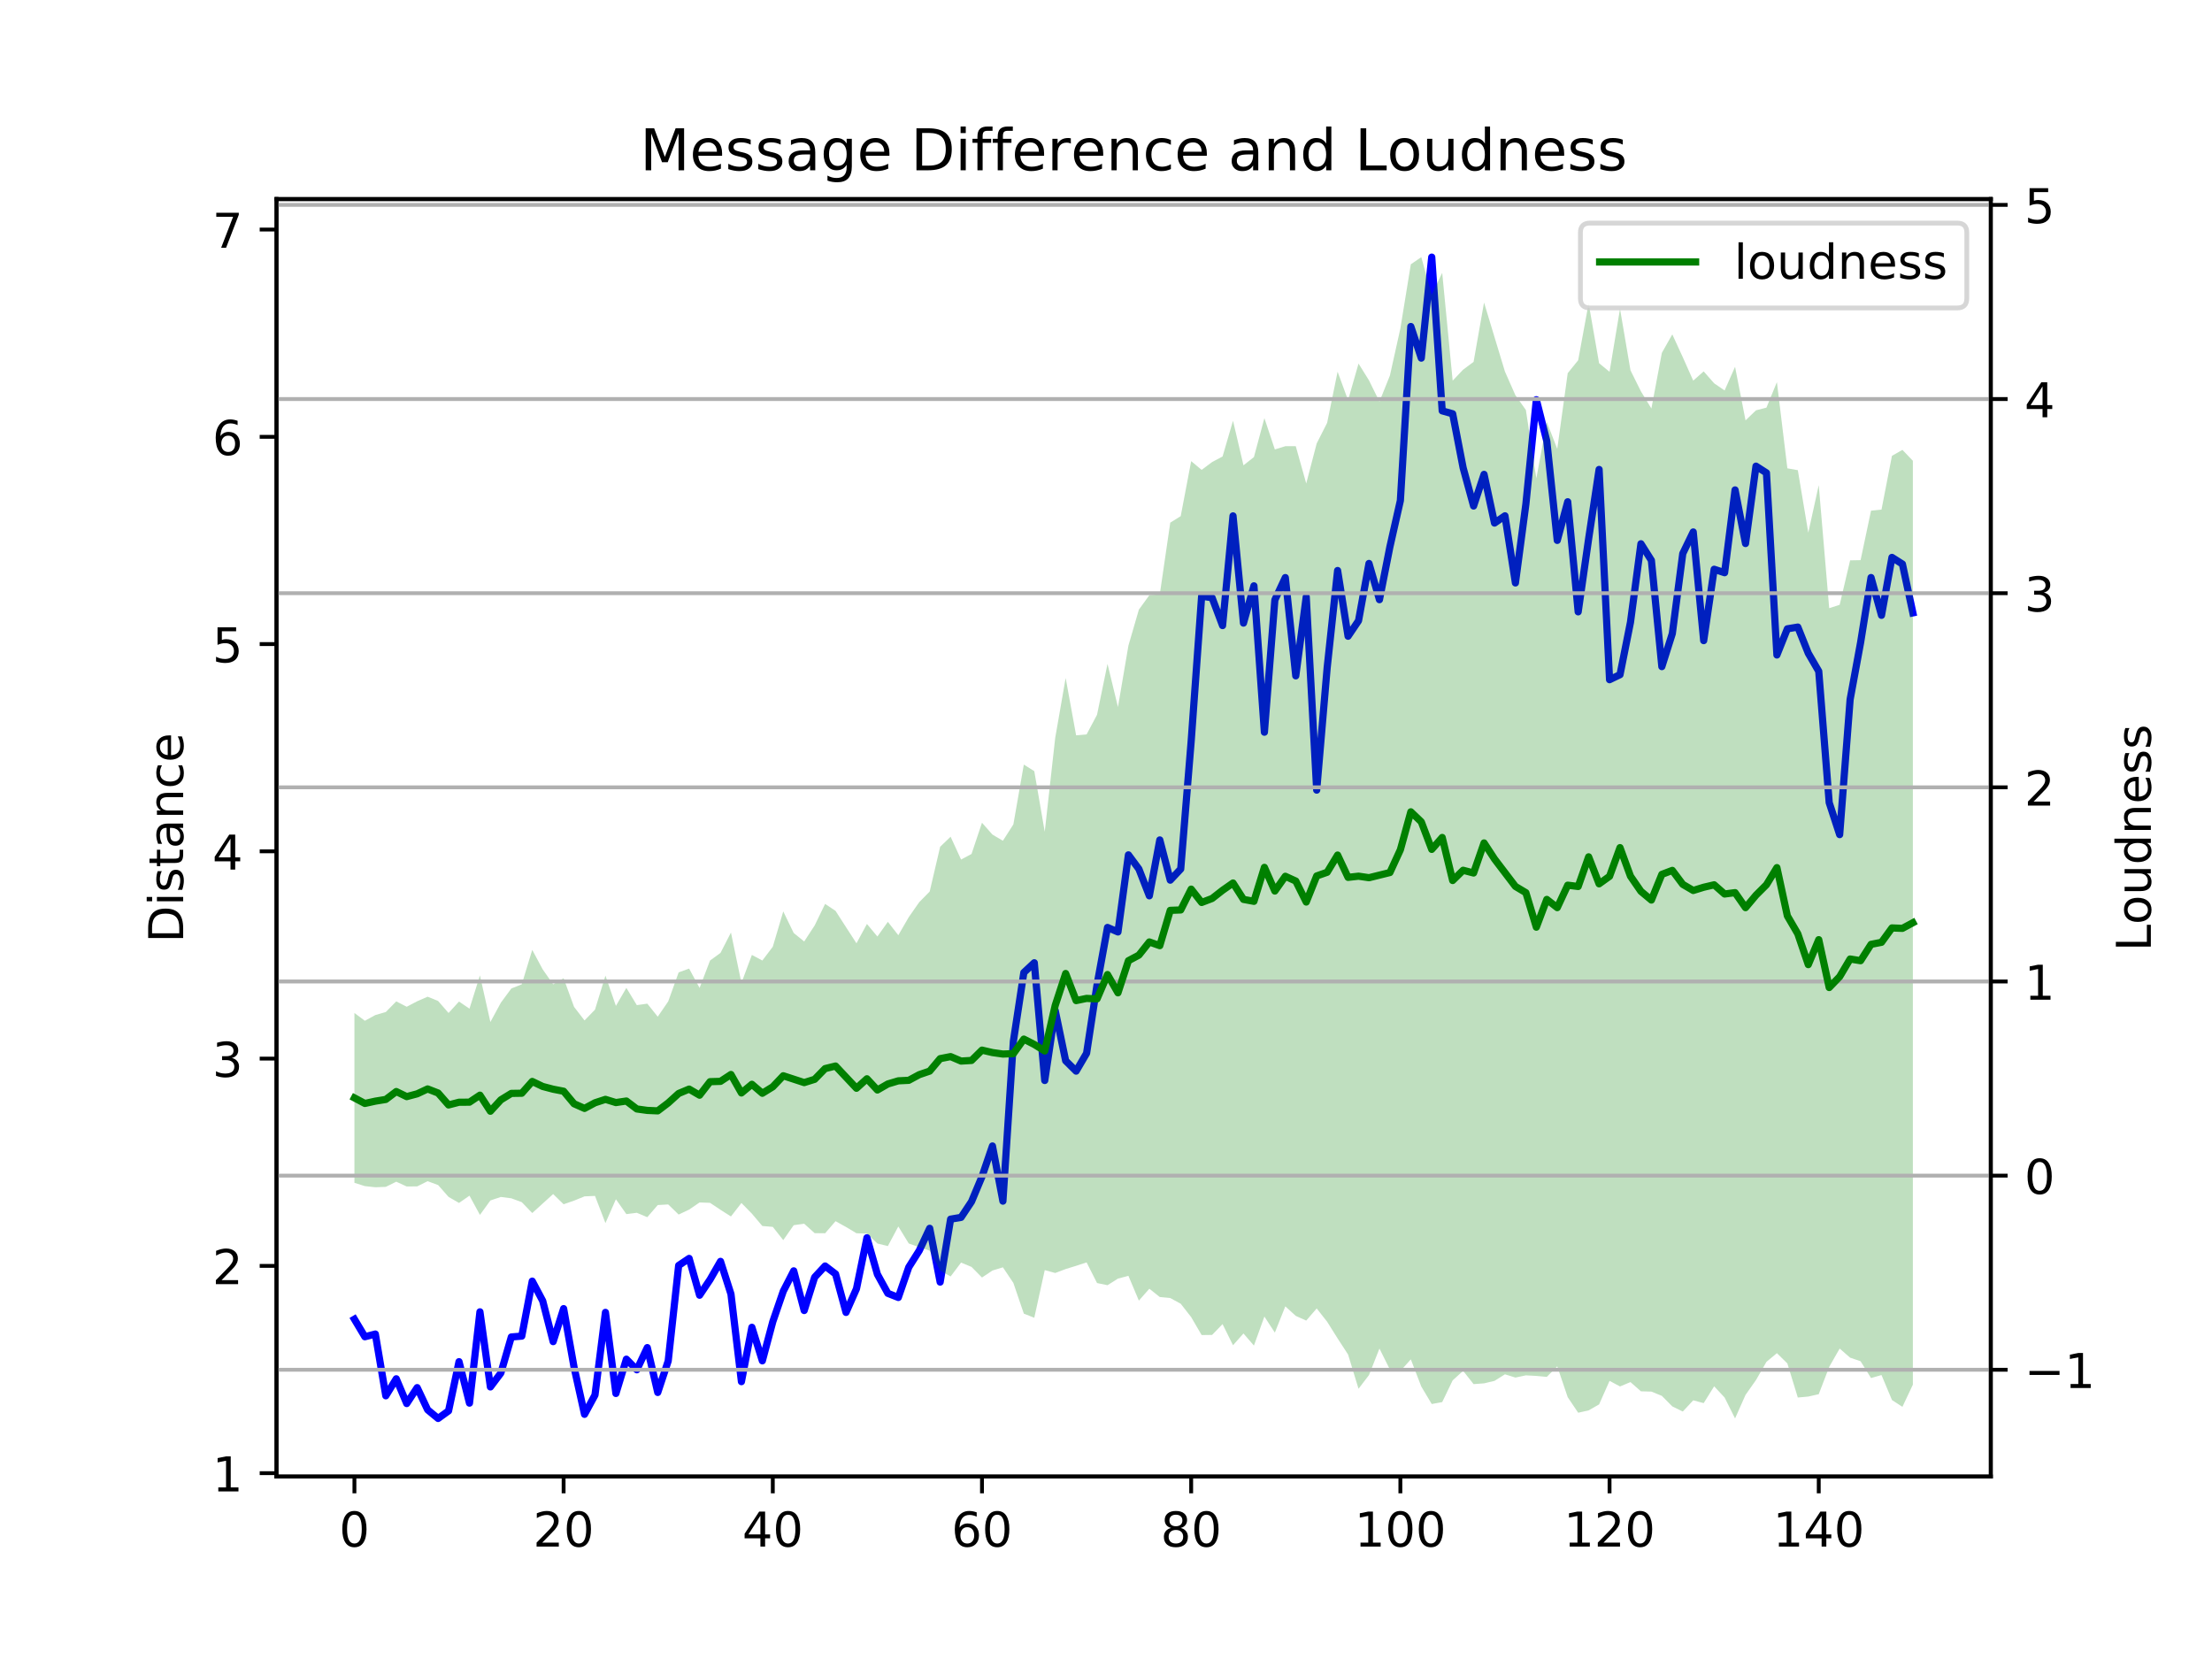 <?xml version="1.0" encoding="utf-8" standalone="no"?>
<!DOCTYPE svg PUBLIC "-//W3C//DTD SVG 1.1//EN"
  "http://www.w3.org/Graphics/SVG/1.1/DTD/svg11.dtd">
<!-- Created with matplotlib (https://matplotlib.org/) -->
<svg height="345.6pt" version="1.1" viewBox="0 0 460.8 345.6" width="460.8pt" xmlns="http://www.w3.org/2000/svg" xmlns:xlink="http://www.w3.org/1999/xlink">
 <defs>
  <style type="text/css">
*{stroke-linecap:butt;stroke-linejoin:round;}
  </style>
 </defs>
 <g id="figure_1">
  <g id="patch_1">
   <path d="M 0 345.6 
L 460.8 345.6 
L 460.8 0 
L 0 0 
z
" style="fill:#ffffff;"/>
  </g>
  <g id="axes_1">
   <g id="patch_2">
    <path d="M 57.6 307.584 
L 414.72 307.584 
L 414.72 41.472 
L 57.6 41.472 
z
" style="fill:#ffffff;"/>
   </g>
   <g id="matplotlib.axis_1">
    <g id="xtick_1">
     <g id="line2d_1">
      <defs>
       <path d="M 0 0 
L 0 3.5 
" id="m98a76895ad" style="stroke:#000000;stroke-width:0.8;"/>
      </defs>
      <g>
       <use style="stroke:#000000;stroke-width:0.8;" x="73.833" xlink:href="#m98a76895ad" y="307.584"/>
      </g>
     </g>
     <g id="text_1">
      <!-- 0 -->
      <defs>
       <path d="M 31.781 66.406 
Q 24.172 66.406 20.328 58.906 
Q 16.5 51.422 16.5 36.375 
Q 16.5 21.391 20.328 13.891 
Q 24.172 6.391 31.781 6.391 
Q 39.453 6.391 43.281 13.891 
Q 47.125 21.391 47.125 36.375 
Q 47.125 51.422 43.281 58.906 
Q 39.453 66.406 31.781 66.406 
z
M 31.781 74.219 
Q 44.047 74.219 50.516 64.516 
Q 56.984 54.828 56.984 36.375 
Q 56.984 17.969 50.516 8.266 
Q 44.047 -1.422 31.781 -1.422 
Q 19.531 -1.422 13.062 8.266 
Q 6.594 17.969 6.594 36.375 
Q 6.594 54.828 13.062 64.516 
Q 19.531 74.219 31.781 74.219 
z
" id="DejaVuSans-48"/>
      </defs>
      <g transform="translate(70.651 322.182)scale(0.1 -0.1)">
       <use xlink:href="#DejaVuSans-48"/>
      </g>
     </g>
    </g>
    <g id="xtick_2">
     <g id="line2d_2">
      <g>
       <use style="stroke:#000000;stroke-width:0.8;" x="117.411" xlink:href="#m98a76895ad" y="307.584"/>
      </g>
     </g>
     <g id="text_2">
      <!-- 20 -->
      <defs>
       <path d="M 19.188 8.297 
L 53.609 8.297 
L 53.609 0 
L 7.328 0 
L 7.328 8.297 
Q 12.938 14.109 22.625 23.891 
Q 32.328 33.688 34.812 36.531 
Q 39.547 41.844 41.422 45.531 
Q 43.312 49.219 43.312 52.781 
Q 43.312 58.594 39.234 62.25 
Q 35.156 65.922 28.609 65.922 
Q 23.969 65.922 18.812 64.312 
Q 13.672 62.703 7.812 59.422 
L 7.812 69.391 
Q 13.766 71.781 18.938 73 
Q 24.125 74.219 28.422 74.219 
Q 39.75 74.219 46.484 68.547 
Q 53.219 62.891 53.219 53.422 
Q 53.219 48.922 51.531 44.891 
Q 49.859 40.875 45.406 35.406 
Q 44.188 33.984 37.641 27.219 
Q 31.109 20.453 19.188 8.297 
z
" id="DejaVuSans-50"/>
      </defs>
      <g transform="translate(111.048 322.182)scale(0.1 -0.1)">
       <use xlink:href="#DejaVuSans-50"/>
       <use x="63.623" xlink:href="#DejaVuSans-48"/>
      </g>
     </g>
    </g>
    <g id="xtick_3">
     <g id="line2d_3">
      <g>
       <use style="stroke:#000000;stroke-width:0.8;" x="160.988" xlink:href="#m98a76895ad" y="307.584"/>
      </g>
     </g>
     <g id="text_3">
      <!-- 40 -->
      <defs>
       <path d="M 37.797 64.312 
L 12.891 25.391 
L 37.797 25.391 
z
M 35.203 72.906 
L 47.609 72.906 
L 47.609 25.391 
L 58.016 25.391 
L 58.016 17.188 
L 47.609 17.188 
L 47.609 0 
L 37.797 0 
L 37.797 17.188 
L 4.891 17.188 
L 4.891 26.703 
z
" id="DejaVuSans-52"/>
      </defs>
      <g transform="translate(154.626 322.182)scale(0.1 -0.1)">
       <use xlink:href="#DejaVuSans-52"/>
       <use x="63.623" xlink:href="#DejaVuSans-48"/>
      </g>
     </g>
    </g>
    <g id="xtick_4">
     <g id="line2d_4">
      <g>
       <use style="stroke:#000000;stroke-width:0.8;" x="204.566" xlink:href="#m98a76895ad" y="307.584"/>
      </g>
     </g>
     <g id="text_4">
      <!-- 60 -->
      <defs>
       <path d="M 33.016 40.375 
Q 26.375 40.375 22.484 35.828 
Q 18.609 31.297 18.609 23.391 
Q 18.609 15.531 22.484 10.953 
Q 26.375 6.391 33.016 6.391 
Q 39.656 6.391 43.531 10.953 
Q 47.406 15.531 47.406 23.391 
Q 47.406 31.297 43.531 35.828 
Q 39.656 40.375 33.016 40.375 
z
M 52.594 71.297 
L 52.594 62.312 
Q 48.875 64.062 45.094 64.984 
Q 41.312 65.922 37.594 65.922 
Q 27.828 65.922 22.672 59.328 
Q 17.531 52.734 16.797 39.406 
Q 19.672 43.656 24.016 45.922 
Q 28.375 48.188 33.594 48.188 
Q 44.578 48.188 50.953 41.516 
Q 57.328 34.859 57.328 23.391 
Q 57.328 12.156 50.688 5.359 
Q 44.047 -1.422 33.016 -1.422 
Q 20.359 -1.422 13.672 8.266 
Q 6.984 17.969 6.984 36.375 
Q 6.984 53.656 15.188 63.938 
Q 23.391 74.219 37.203 74.219 
Q 40.922 74.219 44.703 73.484 
Q 48.484 72.75 52.594 71.297 
z
" id="DejaVuSans-54"/>
      </defs>
      <g transform="translate(198.204 322.182)scale(0.1 -0.1)">
       <use xlink:href="#DejaVuSans-54"/>
       <use x="63.623" xlink:href="#DejaVuSans-48"/>
      </g>
     </g>
    </g>
    <g id="xtick_5">
     <g id="line2d_5">
      <g>
       <use style="stroke:#000000;stroke-width:0.8;" x="248.144" xlink:href="#m98a76895ad" y="307.584"/>
      </g>
     </g>
     <g id="text_5">
      <!-- 80 -->
      <defs>
       <path d="M 31.781 34.625 
Q 24.75 34.625 20.719 30.859 
Q 16.703 27.094 16.703 20.516 
Q 16.703 13.922 20.719 10.156 
Q 24.75 6.391 31.781 6.391 
Q 38.812 6.391 42.859 10.172 
Q 46.922 13.969 46.922 20.516 
Q 46.922 27.094 42.891 30.859 
Q 38.875 34.625 31.781 34.625 
z
M 21.922 38.812 
Q 15.578 40.375 12.031 44.719 
Q 8.5 49.078 8.5 55.328 
Q 8.5 64.062 14.719 69.141 
Q 20.953 74.219 31.781 74.219 
Q 42.672 74.219 48.875 69.141 
Q 55.078 64.062 55.078 55.328 
Q 55.078 49.078 51.531 44.719 
Q 48 40.375 41.703 38.812 
Q 48.828 37.156 52.797 32.312 
Q 56.781 27.484 56.781 20.516 
Q 56.781 9.906 50.312 4.234 
Q 43.844 -1.422 31.781 -1.422 
Q 19.734 -1.422 13.25 4.234 
Q 6.781 9.906 6.781 20.516 
Q 6.781 27.484 10.781 32.312 
Q 14.797 37.156 21.922 38.812 
z
M 18.312 54.391 
Q 18.312 48.734 21.844 45.562 
Q 25.391 42.391 31.781 42.391 
Q 38.141 42.391 41.719 45.562 
Q 45.312 48.734 45.312 54.391 
Q 45.312 60.062 41.719 63.234 
Q 38.141 66.406 31.781 66.406 
Q 25.391 66.406 21.844 63.234 
Q 18.312 60.062 18.312 54.391 
z
" id="DejaVuSans-56"/>
      </defs>
      <g transform="translate(241.781 322.182)scale(0.1 -0.1)">
       <use xlink:href="#DejaVuSans-56"/>
       <use x="63.623" xlink:href="#DejaVuSans-48"/>
      </g>
     </g>
    </g>
    <g id="xtick_6">
     <g id="line2d_6">
      <g>
       <use style="stroke:#000000;stroke-width:0.8;" x="291.722" xlink:href="#m98a76895ad" y="307.584"/>
      </g>
     </g>
     <g id="text_6">
      <!-- 100 -->
      <defs>
       <path d="M 12.406 8.297 
L 28.516 8.297 
L 28.516 63.922 
L 10.984 60.406 
L 10.984 69.391 
L 28.422 72.906 
L 38.281 72.906 
L 38.281 8.297 
L 54.391 8.297 
L 54.391 0 
L 12.406 0 
z
" id="DejaVuSans-49"/>
      </defs>
      <g transform="translate(282.178 322.182)scale(0.1 -0.1)">
       <use xlink:href="#DejaVuSans-49"/>
       <use x="63.623" xlink:href="#DejaVuSans-48"/>
       <use x="127.246" xlink:href="#DejaVuSans-48"/>
      </g>
     </g>
    </g>
    <g id="xtick_7">
     <g id="line2d_7">
      <g>
       <use style="stroke:#000000;stroke-width:0.8;" x="335.299" xlink:href="#m98a76895ad" y="307.584"/>
      </g>
     </g>
     <g id="text_7">
      <!-- 120 -->
      <g transform="translate(325.756 322.182)scale(0.1 -0.1)">
       <use xlink:href="#DejaVuSans-49"/>
       <use x="63.623" xlink:href="#DejaVuSans-50"/>
       <use x="127.246" xlink:href="#DejaVuSans-48"/>
      </g>
     </g>
    </g>
    <g id="xtick_8">
     <g id="line2d_8">
      <g>
       <use style="stroke:#000000;stroke-width:0.8;" x="378.877" xlink:href="#m98a76895ad" y="307.584"/>
      </g>
     </g>
     <g id="text_8">
      <!-- 140 -->
      <g transform="translate(369.334 322.182)scale(0.1 -0.1)">
       <use xlink:href="#DejaVuSans-49"/>
       <use x="63.623" xlink:href="#DejaVuSans-52"/>
       <use x="127.246" xlink:href="#DejaVuSans-48"/>
      </g>
     </g>
    </g>
   </g>
   <g id="matplotlib.axis_2">
    <g id="ytick_1">
     <g id="line2d_9">
      <defs>
       <path d="M 0 0 
L -3.5 0 
" id="mc51f7ab6f3" style="stroke:#000000;stroke-width:0.8;"/>
      </defs>
      <g>
       <use style="stroke:#000000;stroke-width:0.8;" x="57.6" xlink:href="#mc51f7ab6f3" y="306.887"/>
      </g>
     </g>
     <g id="text_9">
      <!-- 1 -->
      <g transform="translate(44.237 310.686)scale(0.1 -0.1)">
       <use xlink:href="#DejaVuSans-49"/>
      </g>
     </g>
    </g>
    <g id="ytick_2">
     <g id="line2d_10">
      <g>
       <use style="stroke:#000000;stroke-width:0.8;" x="57.6" xlink:href="#mc51f7ab6f3" y="263.708"/>
      </g>
     </g>
     <g id="text_10">
      <!-- 2 -->
      <g transform="translate(44.237 267.508)scale(0.1 -0.1)">
       <use xlink:href="#DejaVuSans-50"/>
      </g>
     </g>
    </g>
    <g id="ytick_3">
     <g id="line2d_11">
      <g>
       <use style="stroke:#000000;stroke-width:0.8;" x="57.6" xlink:href="#mc51f7ab6f3" y="220.53"/>
      </g>
     </g>
     <g id="text_11">
      <!-- 3 -->
      <defs>
       <path d="M 40.578 39.312 
Q 47.656 37.797 51.625 33 
Q 55.609 28.219 55.609 21.188 
Q 55.609 10.406 48.188 4.484 
Q 40.766 -1.422 27.094 -1.422 
Q 22.516 -1.422 17.656 -0.516 
Q 12.797 0.391 7.625 2.203 
L 7.625 11.719 
Q 11.719 9.328 16.594 8.109 
Q 21.484 6.891 26.812 6.891 
Q 36.078 6.891 40.938 10.547 
Q 45.797 14.203 45.797 21.188 
Q 45.797 27.641 41.281 31.266 
Q 36.766 34.906 28.719 34.906 
L 20.219 34.906 
L 20.219 43.016 
L 29.109 43.016 
Q 36.375 43.016 40.234 45.922 
Q 44.094 48.828 44.094 54.297 
Q 44.094 59.906 40.109 62.906 
Q 36.141 65.922 28.719 65.922 
Q 24.656 65.922 20.016 65.031 
Q 15.375 64.156 9.812 62.312 
L 9.812 71.094 
Q 15.438 72.656 20.344 73.438 
Q 25.25 74.219 29.594 74.219 
Q 40.828 74.219 47.359 69.109 
Q 53.906 64.016 53.906 55.328 
Q 53.906 49.266 50.438 45.094 
Q 46.969 40.922 40.578 39.312 
z
" id="DejaVuSans-51"/>
      </defs>
      <g transform="translate(44.237 224.329)scale(0.1 -0.1)">
       <use xlink:href="#DejaVuSans-51"/>
      </g>
     </g>
    </g>
    <g id="ytick_4">
     <g id="line2d_12">
      <g>
       <use style="stroke:#000000;stroke-width:0.8;" x="57.6" xlink:href="#mc51f7ab6f3" y="177.351"/>
      </g>
     </g>
     <g id="text_12">
      <!-- 4 -->
      <g transform="translate(44.237 181.15)scale(0.1 -0.1)">
       <use xlink:href="#DejaVuSans-52"/>
      </g>
     </g>
    </g>
    <g id="ytick_5">
     <g id="line2d_13">
      <g>
       <use style="stroke:#000000;stroke-width:0.8;" x="57.6" xlink:href="#mc51f7ab6f3" y="134.172"/>
      </g>
     </g>
     <g id="text_13">
      <!-- 5 -->
      <defs>
       <path d="M 10.797 72.906 
L 49.516 72.906 
L 49.516 64.594 
L 19.828 64.594 
L 19.828 46.734 
Q 21.969 47.469 24.109 47.828 
Q 26.266 48.188 28.422 48.188 
Q 40.625 48.188 47.75 41.5 
Q 54.891 34.812 54.891 23.391 
Q 54.891 11.625 47.562 5.094 
Q 40.234 -1.422 26.906 -1.422 
Q 22.312 -1.422 17.547 -0.641 
Q 12.797 0.141 7.719 1.703 
L 7.719 11.625 
Q 12.109 9.234 16.797 8.062 
Q 21.484 6.891 26.703 6.891 
Q 35.156 6.891 40.078 11.328 
Q 45.016 15.766 45.016 23.391 
Q 45.016 31 40.078 35.438 
Q 35.156 39.891 26.703 39.891 
Q 22.75 39.891 18.812 39.016 
Q 14.891 38.141 10.797 36.281 
z
" id="DejaVuSans-53"/>
      </defs>
      <g transform="translate(44.237 137.971)scale(0.1 -0.1)">
       <use xlink:href="#DejaVuSans-53"/>
      </g>
     </g>
    </g>
    <g id="ytick_6">
     <g id="line2d_14">
      <g>
       <use style="stroke:#000000;stroke-width:0.8;" x="57.6" xlink:href="#mc51f7ab6f3" y="90.994"/>
      </g>
     </g>
     <g id="text_14">
      <!-- 6 -->
      <g transform="translate(44.237 94.793)scale(0.1 -0.1)">
       <use xlink:href="#DejaVuSans-54"/>
      </g>
     </g>
    </g>
    <g id="ytick_7">
     <g id="line2d_15">
      <g>
       <use style="stroke:#000000;stroke-width:0.8;" x="57.6" xlink:href="#mc51f7ab6f3" y="47.815"/>
      </g>
     </g>
     <g id="text_15">
      <!-- 7 -->
      <defs>
       <path d="M 8.203 72.906 
L 55.078 72.906 
L 55.078 68.703 
L 28.609 0 
L 18.312 0 
L 43.219 64.594 
L 8.203 64.594 
z
" id="DejaVuSans-55"/>
      </defs>
      <g transform="translate(44.237 51.614)scale(0.1 -0.1)">
       <use xlink:href="#DejaVuSans-55"/>
      </g>
     </g>
    </g>
    <g id="text_16">
     <!-- Distance -->
     <defs>
      <path d="M 19.672 64.797 
L 19.672 8.109 
L 31.594 8.109 
Q 46.688 8.109 53.688 14.938 
Q 60.688 21.781 60.688 36.531 
Q 60.688 51.172 53.688 57.984 
Q 46.688 64.797 31.594 64.797 
z
M 9.812 72.906 
L 30.078 72.906 
Q 51.266 72.906 61.172 64.094 
Q 71.094 55.281 71.094 36.531 
Q 71.094 17.672 61.125 8.828 
Q 51.172 0 30.078 0 
L 9.812 0 
z
" id="DejaVuSans-68"/>
      <path d="M 9.422 54.688 
L 18.406 54.688 
L 18.406 0 
L 9.422 0 
z
M 9.422 75.984 
L 18.406 75.984 
L 18.406 64.594 
L 9.422 64.594 
z
" id="DejaVuSans-105"/>
      <path d="M 44.281 53.078 
L 44.281 44.578 
Q 40.484 46.531 36.375 47.5 
Q 32.281 48.484 27.875 48.484 
Q 21.188 48.484 17.844 46.438 
Q 14.5 44.391 14.5 40.281 
Q 14.5 37.156 16.891 35.375 
Q 19.281 33.594 26.516 31.984 
L 29.594 31.297 
Q 39.156 29.25 43.188 25.516 
Q 47.219 21.781 47.219 15.094 
Q 47.219 7.469 41.188 3.016 
Q 35.156 -1.422 24.609 -1.422 
Q 20.219 -1.422 15.453 -0.562 
Q 10.688 0.297 5.422 2 
L 5.422 11.281 
Q 10.406 8.688 15.234 7.391 
Q 20.062 6.109 24.812 6.109 
Q 31.156 6.109 34.562 8.281 
Q 37.984 10.453 37.984 14.406 
Q 37.984 18.062 35.516 20.016 
Q 33.062 21.969 24.703 23.781 
L 21.578 24.516 
Q 13.234 26.266 9.516 29.906 
Q 5.812 33.547 5.812 39.891 
Q 5.812 47.609 11.281 51.797 
Q 16.75 56 26.812 56 
Q 31.781 56 36.172 55.266 
Q 40.578 54.547 44.281 53.078 
z
" id="DejaVuSans-115"/>
      <path d="M 18.312 70.219 
L 18.312 54.688 
L 36.812 54.688 
L 36.812 47.703 
L 18.312 47.703 
L 18.312 18.016 
Q 18.312 11.328 20.141 9.422 
Q 21.969 7.516 27.594 7.516 
L 36.812 7.516 
L 36.812 0 
L 27.594 0 
Q 17.188 0 13.234 3.875 
Q 9.281 7.766 9.281 18.016 
L 9.281 47.703 
L 2.688 47.703 
L 2.688 54.688 
L 9.281 54.688 
L 9.281 70.219 
z
" id="DejaVuSans-116"/>
      <path d="M 34.281 27.484 
Q 23.391 27.484 19.188 25 
Q 14.984 22.516 14.984 16.5 
Q 14.984 11.719 18.141 8.906 
Q 21.297 6.109 26.703 6.109 
Q 34.188 6.109 38.703 11.406 
Q 43.219 16.703 43.219 25.484 
L 43.219 27.484 
z
M 52.203 31.203 
L 52.203 0 
L 43.219 0 
L 43.219 8.297 
Q 40.141 3.328 35.547 0.953 
Q 30.953 -1.422 24.312 -1.422 
Q 15.922 -1.422 10.953 3.297 
Q 6 8.016 6 15.922 
Q 6 25.141 12.172 29.828 
Q 18.359 34.516 30.609 34.516 
L 43.219 34.516 
L 43.219 35.406 
Q 43.219 41.609 39.141 45 
Q 35.062 48.391 27.688 48.391 
Q 23 48.391 18.547 47.266 
Q 14.109 46.141 10.016 43.891 
L 10.016 52.203 
Q 14.938 54.109 19.578 55.047 
Q 24.219 56 28.609 56 
Q 40.484 56 46.344 49.844 
Q 52.203 43.703 52.203 31.203 
z
" id="DejaVuSans-97"/>
      <path d="M 54.891 33.016 
L 54.891 0 
L 45.906 0 
L 45.906 32.719 
Q 45.906 40.484 42.875 44.328 
Q 39.844 48.188 33.797 48.188 
Q 26.516 48.188 22.312 43.547 
Q 18.109 38.922 18.109 30.906 
L 18.109 0 
L 9.078 0 
L 9.078 54.688 
L 18.109 54.688 
L 18.109 46.188 
Q 21.344 51.125 25.703 53.562 
Q 30.078 56 35.797 56 
Q 45.219 56 50.047 50.172 
Q 54.891 44.344 54.891 33.016 
z
" id="DejaVuSans-110"/>
      <path d="M 48.781 52.594 
L 48.781 44.188 
Q 44.969 46.297 41.141 47.344 
Q 37.312 48.391 33.406 48.391 
Q 24.656 48.391 19.812 42.844 
Q 14.984 37.312 14.984 27.297 
Q 14.984 17.281 19.812 11.734 
Q 24.656 6.203 33.406 6.203 
Q 37.312 6.203 41.141 7.25 
Q 44.969 8.297 48.781 10.406 
L 48.781 2.094 
Q 45.016 0.344 40.984 -0.531 
Q 36.969 -1.422 32.422 -1.422 
Q 20.062 -1.422 12.781 6.344 
Q 5.516 14.109 5.516 27.297 
Q 5.516 40.672 12.859 48.328 
Q 20.219 56 33.016 56 
Q 37.156 56 41.109 55.141 
Q 45.062 54.297 48.781 52.594 
z
" id="DejaVuSans-99"/>
      <path d="M 56.203 29.594 
L 56.203 25.203 
L 14.891 25.203 
Q 15.484 15.922 20.484 11.062 
Q 25.484 6.203 34.422 6.203 
Q 39.594 6.203 44.453 7.469 
Q 49.312 8.734 54.109 11.281 
L 54.109 2.781 
Q 49.266 0.734 44.188 -0.344 
Q 39.109 -1.422 33.891 -1.422 
Q 20.797 -1.422 13.156 6.188 
Q 5.516 13.812 5.516 26.812 
Q 5.516 40.234 12.766 48.109 
Q 20.016 56 32.328 56 
Q 43.359 56 49.781 48.891 
Q 56.203 41.797 56.203 29.594 
z
M 47.219 32.234 
Q 47.125 39.594 43.094 43.984 
Q 39.062 48.391 32.422 48.391 
Q 24.906 48.391 20.391 44.141 
Q 15.875 39.891 15.188 32.172 
z
" id="DejaVuSans-101"/>
     </defs>
     <g transform="translate(38.158 196.391)rotate(-90)scale(0.1 -0.1)">
      <use xlink:href="#DejaVuSans-68"/>
      <use x="77.002" xlink:href="#DejaVuSans-105"/>
      <use x="104.785" xlink:href="#DejaVuSans-115"/>
      <use x="156.885" xlink:href="#DejaVuSans-116"/>
      <use x="196.094" xlink:href="#DejaVuSans-97"/>
      <use x="257.373" xlink:href="#DejaVuSans-110"/>
      <use x="320.752" xlink:href="#DejaVuSans-99"/>
      <use x="375.732" xlink:href="#DejaVuSans-101"/>
     </g>
    </g>
   </g>
   <g id="line2d_16">
    <path clip-path="url(#p2a32d1cbe5)" d="M 73.833 274.819 
L 76.012 278.467 
L 78.191 277.907 
L 80.369 290.77 
L 82.548 287.226 
L 84.727 292.385 
L 86.906 289.067 
L 89.085 293.689 
L 91.264 295.488 
L 93.443 293.914 
L 95.622 283.66 
L 97.801 292.298 
L 99.979 273.278 
L 102.158 288.925 
L 104.337 286.029 
L 106.516 278.516 
L 108.695 278.337 
L 110.874 266.885 
L 113.053 270.993 
L 115.232 279.485 
L 117.411 272.61 
L 119.589 284.831 
L 121.768 294.627 
L 123.947 290.609 
L 126.126 273.393 
L 128.305 290.287 
L 130.484 283.141 
L 132.663 285.351 
L 134.842 280.733 
L 137.021 290.075 
L 139.199 283.51 
L 141.378 263.615 
L 143.557 262.153 
L 145.736 269.818 
L 147.915 266.563 
L 150.094 262.768 
L 152.273 269.581 
L 154.452 287.82 
L 156.631 276.501 
L 158.809 283.483 
L 160.988 275.328 
L 163.167 268.992 
L 165.346 264.743 
L 167.525 273.003 
L 169.704 266.074 
L 171.883 263.728 
L 174.062 265.392 
L 176.241 273.4 
L 178.419 268.469 
L 180.598 257.85 
L 182.777 265.459 
L 184.956 269.425 
L 187.135 270.285 
L 189.314 263.981 
L 191.493 260.529 
L 193.672 255.881 
L 195.851 267.082 
L 198.029 253.972 
L 200.208 253.601 
L 202.387 250.317 
L 204.566 245.102 
L 206.745 238.728 
L 208.924 250.219 
L 211.103 216.938 
L 213.282 202.6 
L 215.461 200.562 
L 217.639 225.087 
L 219.818 210.5 
L 221.997 220.974 
L 224.176 223.135 
L 226.355 219.416 
L 228.534 205.146 
L 230.713 193.205 
L 232.892 194.144 
L 235.071 178.084 
L 237.249 181.027 
L 239.428 186.616 
L 241.607 174.974 
L 243.786 183.353 
L 245.965 181.03 
L 248.144 154.395 
L 250.323 124.19 
L 252.502 124.521 
L 254.681 130.322 
L 256.859 107.472 
L 259.038 129.801 
L 261.217 122.04 
L 263.396 152.531 
L 265.575 124.978 
L 267.754 120.319 
L 269.933 140.793 
L 272.112 124.333 
L 274.291 164.595 
L 276.469 139.128 
L 278.648 118.85 
L 280.827 132.538 
L 283.006 129.31 
L 285.185 117.377 
L 287.364 124.926 
L 289.543 113.902 
L 291.722 104.278 
L 293.901 68.018 
L 296.079 74.603 
L 298.258 53.568 
L 300.437 85.587 
L 302.616 86.197 
L 304.795 97.448 
L 306.974 105.411 
L 309.153 98.819 
L 311.332 108.962 
L 313.511 107.454 
L 315.689 121.439 
L 317.868 105.027 
L 320.047 83.27 
L 322.226 91.901 
L 324.405 112.574 
L 326.584 104.525 
L 328.763 127.457 
L 330.942 112.232 
L 333.121 97.796 
L 335.299 141.594 
L 337.478 140.547 
L 339.657 129.622 
L 341.836 113.276 
L 344.015 116.736 
L 346.194 138.867 
L 348.373 131.983 
L 350.552 115.313 
L 352.731 110.817 
L 354.909 133.453 
L 357.088 118.588 
L 359.267 119.303 
L 361.446 102.061 
L 363.625 113.227 
L 365.804 97.108 
L 367.983 98.508 
L 370.162 136.444 
L 372.341 130.994 
L 374.519 130.63 
L 376.698 136.08 
L 378.877 139.836 
L 381.056 167.202 
L 383.235 173.867 
L 385.414 145.713 
L 387.593 133.864 
L 389.772 120.314 
L 391.951 128.183 
L 394.129 116.117 
L 396.308 117.503 
L 398.487 127.672 
L 398.487 127.672 
" style="fill:none;stroke:#0000ff;stroke-linecap:square;stroke-width:1.5;"/>
   </g>
   <g id="patch_3">
    <path d="M 57.6 307.584 
L 57.6 41.472 
" style="fill:none;stroke:#000000;stroke-linecap:square;stroke-linejoin:miter;stroke-width:0.8;"/>
   </g>
   <g id="patch_4">
    <path d="M 414.72 307.584 
L 414.72 41.472 
" style="fill:none;stroke:#000000;stroke-linecap:square;stroke-linejoin:miter;stroke-width:0.8;"/>
   </g>
   <g id="patch_5">
    <path d="M 57.6 307.584 
L 414.72 307.584 
" style="fill:none;stroke:#000000;stroke-linecap:square;stroke-linejoin:miter;stroke-width:0.8;"/>
   </g>
   <g id="patch_6">
    <path d="M 57.6 41.472 
L 414.72 41.472 
" style="fill:none;stroke:#000000;stroke-linecap:square;stroke-linejoin:miter;stroke-width:0.8;"/>
   </g>
  </g>
  <g id="axes_2">
   <g id="PolyCollection_1">
    <path clip-path="url(#p2a32d1cbe5)" d="M 73.833 211.023 
L 73.833 246.402 
L 76.012 247.091 
L 78.191 247.326 
L 80.369 247.247 
L 82.548 246.17 
L 84.727 247.167 
L 86.906 247.145 
L 89.085 246.062 
L 91.264 246.871 
L 93.443 249.337 
L 95.622 250.597 
L 97.801 249.079 
L 99.979 253.086 
L 102.158 250.075 
L 104.337 249.35 
L 106.516 249.628 
L 108.695 250.433 
L 110.874 252.697 
L 113.053 250.721 
L 115.232 248.742 
L 117.411 250.87 
L 119.589 250.115 
L 121.768 249.228 
L 123.947 249.131 
L 126.126 254.787 
L 128.305 249.822 
L 130.484 252.924 
L 132.663 252.646 
L 134.842 253.562 
L 137.021 251.032 
L 139.199 250.905 
L 141.378 253.014 
L 143.557 251.978 
L 145.736 250.494 
L 147.915 250.573 
L 150.094 252.029 
L 152.273 253.411 
L 154.452 250.6 
L 156.631 252.826 
L 158.809 255.397 
L 160.988 255.582 
L 163.167 258.338 
L 165.346 255.23 
L 167.525 254.921 
L 169.704 256.887 
L 171.883 256.913 
L 174.062 254.395 
L 176.241 255.606 
L 178.419 256.908 
L 180.598 256.981 
L 182.777 259.041 
L 184.956 259.582 
L 187.135 255.495 
L 189.314 259.044 
L 191.493 259.808 
L 193.672 260.535 
L 195.851 264.669 
L 198.029 265.913 
L 200.208 263.018 
L 202.387 263.923 
L 204.566 266.131 
L 206.745 264.675 
L 208.924 264.005 
L 211.103 267.259 
L 213.282 273.655 
L 215.461 274.513 
L 217.639 264.593 
L 219.818 265.186 
L 221.997 264.366 
L 224.176 263.693 
L 226.355 262.978 
L 228.534 267.281 
L 230.713 267.734 
L 232.892 266.353 
L 235.071 265.781 
L 237.249 270.943 
L 239.428 268.464 
L 241.607 270.197 
L 243.786 270.404 
L 245.965 271.593 
L 248.144 274.38 
L 250.323 278.118 
L 252.502 278.087 
L 254.681 275.835 
L 256.859 280.24 
L 259.038 277.785 
L 261.217 280.311 
L 263.396 274.265 
L 265.575 277.608 
L 267.754 272.138 
L 269.933 274.124 
L 272.112 275.101 
L 274.291 272.573 
L 276.469 275.342 
L 278.648 278.816 
L 280.827 282.166 
L 283.006 289.307 
L 285.185 286.453 
L 287.364 280.926 
L 289.543 285.298 
L 291.722 285.615 
L 293.901 283.178 
L 296.079 288.837 
L 298.258 292.484 
L 300.437 292.081 
L 302.616 287.555 
L 304.795 285.575 
L 306.974 288.337 
L 309.153 288.178 
L 311.332 287.661 
L 313.511 286.295 
L 315.689 286.971 
L 317.868 286.511 
L 320.047 286.63 
L 322.226 286.83 
L 324.405 284.639 
L 326.584 291.062 
L 328.763 294.298 
L 330.942 293.807 
L 333.121 292.563 
L 335.299 287.657 
L 337.478 288.824 
L 339.657 287.915 
L 341.836 289.836 
L 344.015 289.894 
L 346.194 290.782 
L 348.373 292.978 
L 350.552 294.051 
L 352.731 291.712 
L 354.909 292.295 
L 357.088 288.794 
L 359.267 291.131 
L 361.446 295.488 
L 363.625 290.583 
L 365.804 287.492 
L 367.983 283.699 
L 370.162 281.885 
L 372.341 284.029 
L 374.519 291.13 
L 376.698 290.929 
L 378.877 290.435 
L 381.056 284.75 
L 383.235 280.929 
L 385.414 282.827 
L 387.593 283.575 
L 389.772 287.074 
L 391.951 286.443 
L 394.129 291.646 
L 396.308 293.072 
L 398.487 288.45 
L 398.487 95.989 
L 398.487 95.989 
L 396.308 93.717 
L 394.129 94.961 
L 391.951 106.158 
L 389.772 106.377 
L 387.593 116.688 
L 385.414 116.73 
L 383.235 125.991 
L 381.056 126.695 
L 378.877 101.068 
L 376.698 110.97 
L 374.519 97.944 
L 372.341 97.561 
L 370.162 79.6 
L 367.983 84.916 
L 365.804 85.478 
L 363.625 87.576 
L 361.446 76.415 
L 359.267 81.344 
L 357.088 79.85 
L 354.909 77.367 
L 352.731 79.292 
L 350.552 74.406 
L 348.373 69.66 
L 346.194 73.513 
L 344.015 85.102 
L 341.836 81.526 
L 339.657 77.135 
L 337.478 64.331 
L 335.299 77.451 
L 333.121 75.669 
L 330.942 63.184 
L 328.763 75.046 
L 326.584 77.737 
L 324.405 93.51 
L 322.226 87.903 
L 320.047 99.658 
L 317.868 85.409 
L 315.689 82.342 
L 313.511 77.412 
L 311.332 70.217 
L 309.153 63.02 
L 306.974 75.386 
L 304.795 77.007 
L 302.616 79.298 
L 300.437 56.836 
L 298.258 61.401 
L 296.079 53.568 
L 293.901 55.056 
L 291.722 68.433 
L 289.543 78.236 
L 287.364 83.662 
L 285.185 79.234 
L 283.006 75.74 
L 280.827 83.377 
L 278.648 77.431 
L 276.469 88.08 
L 274.291 92.379 
L 272.112 100.721 
L 269.933 92.951 
L 267.754 92.952 
L 265.575 93.629 
L 263.396 87.107 
L 261.217 95.213 
L 259.038 96.937 
L 256.859 87.647 
L 254.681 95.097 
L 252.502 96.255 
L 250.323 97.884 
L 248.144 96.063 
L 245.965 107.526 
L 243.786 108.879 
L 241.607 123.798 
L 239.428 123.991 
L 237.249 126.998 
L 235.071 134.487 
L 232.892 147.291 
L 230.713 138.306 
L 228.534 148.895 
L 226.355 152.995 
L 224.176 153.188 
L 221.997 141.231 
L 219.818 153.725 
L 217.639 173.274 
L 215.461 160.645 
L 213.282 159.276 
L 211.103 171.736 
L 208.924 175.147 
L 206.745 173.86 
L 204.566 171.391 
L 202.387 177.896 
L 200.208 179.059 
L 198.029 174.304 
L 195.851 176.398 
L 193.672 185.723 
L 191.493 187.939 
L 189.314 191.056 
L 187.135 194.818 
L 184.956 192.038 
L 182.777 195.093 
L 180.598 192.477 
L 178.419 196.503 
L 176.241 193.142 
L 174.062 189.753 
L 171.883 188.303 
L 169.704 192.799 
L 167.525 196.126 
L 165.346 194.361 
L 163.167 189.865 
L 160.988 197.219 
L 158.809 200.095 
L 156.631 198.93 
L 154.452 204.766 
L 152.273 194.264 
L 150.094 198.505 
L 147.915 200.093 
L 145.736 205.806 
L 143.557 201.776 
L 141.378 202.563 
L 139.199 208.618 
L 137.021 211.796 
L 134.842 209.076 
L 132.663 209.389 
L 130.484 205.795 
L 128.305 209.549 
L 126.126 203.249 
L 123.947 210.33 
L 121.768 212.577 
L 119.589 209.753 
L 117.411 203.779 
L 115.232 205.059 
L 113.053 201.937 
L 110.874 197.877 
L 108.695 205.051 
L 106.516 205.923 
L 104.337 208.881 
L 102.158 212.906 
L 99.979 203.2 
L 97.801 210.125 
L 95.622 208.638 
L 93.443 211.024 
L 91.264 208.521 
L 89.085 207.629 
L 86.906 208.582 
L 84.727 209.726 
L 82.548 208.605 
L 80.369 210.823 
L 78.191 211.453 
L 76.012 212.646 
L 73.833 211.023 
z
" style="fill:#008000;fill-opacity:0.25;"/>
   </g>
   <g id="matplotlib.axis_3">
    <g id="ytick_8">
     <g id="line2d_17">
      <path clip-path="url(#p2a32d1cbe5)" d="M 57.6 285.345 
L 414.72 285.345 
" style="fill:none;stroke:#b0b0b0;stroke-linecap:square;stroke-width:0.8;"/>
     </g>
     <g id="line2d_18">
      <defs>
       <path d="M 0 0 
L 3.5 0 
" id="mb67fc503ad" style="stroke:#000000;stroke-width:0.8;"/>
      </defs>
      <g>
       <use style="stroke:#000000;stroke-width:0.8;" x="414.72" xlink:href="#mb67fc503ad" y="285.345"/>
      </g>
     </g>
     <g id="text_17">
      <!-- −1 -->
      <defs>
       <path d="M 10.594 35.5 
L 73.188 35.5 
L 73.188 27.203 
L 10.594 27.203 
z
" id="DejaVuSans-8722"/>
      </defs>
      <g transform="translate(421.72 289.144)scale(0.1 -0.1)">
       <use xlink:href="#DejaVuSans-8722"/>
       <use x="83.789" xlink:href="#DejaVuSans-49"/>
      </g>
     </g>
    </g>
    <g id="ytick_9">
     <g id="line2d_19">
      <path clip-path="url(#p2a32d1cbe5)" d="M 57.6 244.902 
L 414.72 244.902 
" style="fill:none;stroke:#b0b0b0;stroke-linecap:square;stroke-width:0.8;"/>
     </g>
     <g id="line2d_20">
      <g>
       <use style="stroke:#000000;stroke-width:0.8;" x="414.72" xlink:href="#mb67fc503ad" y="244.902"/>
      </g>
     </g>
     <g id="text_18">
      <!-- 0 -->
      <g transform="translate(421.72 248.701)scale(0.1 -0.1)">
       <use xlink:href="#DejaVuSans-48"/>
      </g>
     </g>
    </g>
    <g id="ytick_10">
     <g id="line2d_21">
      <path clip-path="url(#p2a32d1cbe5)" d="M 57.6 204.459 
L 414.72 204.459 
" style="fill:none;stroke:#b0b0b0;stroke-linecap:square;stroke-width:0.8;"/>
     </g>
     <g id="line2d_22">
      <g>
       <use style="stroke:#000000;stroke-width:0.8;" x="414.72" xlink:href="#mb67fc503ad" y="204.459"/>
      </g>
     </g>
     <g id="text_19">
      <!-- 1 -->
      <g transform="translate(421.72 208.258)scale(0.1 -0.1)">
       <use xlink:href="#DejaVuSans-49"/>
      </g>
     </g>
    </g>
    <g id="ytick_11">
     <g id="line2d_23">
      <path clip-path="url(#p2a32d1cbe5)" d="M 57.6 164.015 
L 414.72 164.015 
" style="fill:none;stroke:#b0b0b0;stroke-linecap:square;stroke-width:0.8;"/>
     </g>
     <g id="line2d_24">
      <g>
       <use style="stroke:#000000;stroke-width:0.8;" x="414.72" xlink:href="#mb67fc503ad" y="164.015"/>
      </g>
     </g>
     <g id="text_20">
      <!-- 2 -->
      <g transform="translate(421.72 167.815)scale(0.1 -0.1)">
       <use xlink:href="#DejaVuSans-50"/>
      </g>
     </g>
    </g>
    <g id="ytick_12">
     <g id="line2d_25">
      <path clip-path="url(#p2a32d1cbe5)" d="M 57.6 123.572 
L 414.72 123.572 
" style="fill:none;stroke:#b0b0b0;stroke-linecap:square;stroke-width:0.8;"/>
     </g>
     <g id="line2d_26">
      <g>
       <use style="stroke:#000000;stroke-width:0.8;" x="414.72" xlink:href="#mb67fc503ad" y="123.572"/>
      </g>
     </g>
     <g id="text_21">
      <!-- 3 -->
      <g transform="translate(421.72 127.372)scale(0.1 -0.1)">
       <use xlink:href="#DejaVuSans-51"/>
      </g>
     </g>
    </g>
    <g id="ytick_13">
     <g id="line2d_27">
      <path clip-path="url(#p2a32d1cbe5)" d="M 57.6 83.129 
L 414.72 83.129 
" style="fill:none;stroke:#b0b0b0;stroke-linecap:square;stroke-width:0.8;"/>
     </g>
     <g id="line2d_28">
      <g>
       <use style="stroke:#000000;stroke-width:0.8;" x="414.72" xlink:href="#mb67fc503ad" y="83.129"/>
      </g>
     </g>
     <g id="text_22">
      <!-- 4 -->
      <g transform="translate(421.72 86.928)scale(0.1 -0.1)">
       <use xlink:href="#DejaVuSans-52"/>
      </g>
     </g>
    </g>
    <g id="ytick_14">
     <g id="line2d_29">
      <path clip-path="url(#p2a32d1cbe5)" d="M 57.6 42.686 
L 414.72 42.686 
" style="fill:none;stroke:#b0b0b0;stroke-linecap:square;stroke-width:0.8;"/>
     </g>
     <g id="line2d_30">
      <g>
       <use style="stroke:#000000;stroke-width:0.8;" x="414.72" xlink:href="#mb67fc503ad" y="42.686"/>
      </g>
     </g>
     <g id="text_23">
      <!-- 5 -->
      <g transform="translate(421.72 46.485)scale(0.1 -0.1)">
       <use xlink:href="#DejaVuSans-53"/>
      </g>
     </g>
    </g>
    <g id="text_24">
     <!-- Loudness -->
     <defs>
      <path d="M 9.812 72.906 
L 19.672 72.906 
L 19.672 8.297 
L 55.172 8.297 
L 55.172 0 
L 9.812 0 
z
" id="DejaVuSans-76"/>
      <path d="M 30.609 48.391 
Q 23.391 48.391 19.188 42.75 
Q 14.984 37.109 14.984 27.297 
Q 14.984 17.484 19.156 11.844 
Q 23.344 6.203 30.609 6.203 
Q 37.797 6.203 41.984 11.859 
Q 46.188 17.531 46.188 27.297 
Q 46.188 37.016 41.984 42.703 
Q 37.797 48.391 30.609 48.391 
z
M 30.609 56 
Q 42.328 56 49.016 48.375 
Q 55.719 40.766 55.719 27.297 
Q 55.719 13.875 49.016 6.219 
Q 42.328 -1.422 30.609 -1.422 
Q 18.844 -1.422 12.172 6.219 
Q 5.516 13.875 5.516 27.297 
Q 5.516 40.766 12.172 48.375 
Q 18.844 56 30.609 56 
z
" id="DejaVuSans-111"/>
      <path d="M 8.5 21.578 
L 8.5 54.688 
L 17.484 54.688 
L 17.484 21.922 
Q 17.484 14.156 20.5 10.266 
Q 23.531 6.391 29.594 6.391 
Q 36.859 6.391 41.078 11.031 
Q 45.312 15.672 45.312 23.688 
L 45.312 54.688 
L 54.297 54.688 
L 54.297 0 
L 45.312 0 
L 45.312 8.406 
Q 42.047 3.422 37.719 1 
Q 33.406 -1.422 27.688 -1.422 
Q 18.266 -1.422 13.375 4.438 
Q 8.5 10.297 8.5 21.578 
z
M 31.109 56 
z
" id="DejaVuSans-117"/>
      <path d="M 45.406 46.391 
L 45.406 75.984 
L 54.391 75.984 
L 54.391 0 
L 45.406 0 
L 45.406 8.203 
Q 42.578 3.328 38.25 0.953 
Q 33.938 -1.422 27.875 -1.422 
Q 17.969 -1.422 11.734 6.484 
Q 5.516 14.406 5.516 27.297 
Q 5.516 40.188 11.734 48.094 
Q 17.969 56 27.875 56 
Q 33.938 56 38.25 53.625 
Q 42.578 51.266 45.406 46.391 
z
M 14.797 27.297 
Q 14.797 17.391 18.875 11.75 
Q 22.953 6.109 30.078 6.109 
Q 37.203 6.109 41.297 11.75 
Q 45.406 17.391 45.406 27.297 
Q 45.406 37.203 41.297 42.844 
Q 37.203 48.484 30.078 48.484 
Q 22.953 48.484 18.875 42.844 
Q 14.797 37.203 14.797 27.297 
z
" id="DejaVuSans-100"/>
     </defs>
     <g transform="translate(448.061 198.17)rotate(-90)scale(0.1 -0.1)">
      <use xlink:href="#DejaVuSans-76"/>
      <use x="55.697" xlink:href="#DejaVuSans-111"/>
      <use x="116.879" xlink:href="#DejaVuSans-117"/>
      <use x="180.258" xlink:href="#DejaVuSans-100"/>
      <use x="243.734" xlink:href="#DejaVuSans-110"/>
      <use x="307.113" xlink:href="#DejaVuSans-101"/>
      <use x="368.637" xlink:href="#DejaVuSans-115"/>
      <use x="420.736" xlink:href="#DejaVuSans-115"/>
     </g>
    </g>
   </g>
   <g id="line2d_31">
    <path clip-path="url(#p2a32d1cbe5)" d="M 73.833 228.713 
L 76.012 229.869 
L 78.191 229.389 
L 80.369 229.035 
L 82.548 227.388 
L 84.727 228.446 
L 86.906 227.863 
L 89.085 226.846 
L 91.264 227.696 
L 93.443 230.181 
L 95.622 229.617 
L 97.801 229.602 
L 99.979 228.143 
L 102.158 231.49 
L 104.337 229.115 
L 106.516 227.775 
L 108.695 227.742 
L 110.874 225.287 
L 113.053 226.329 
L 115.232 226.901 
L 117.411 227.324 
L 119.589 229.934 
L 121.768 230.902 
L 123.947 229.73 
L 126.126 229.018 
L 128.305 229.685 
L 130.484 229.36 
L 132.663 231.017 
L 134.842 231.319 
L 137.021 231.414 
L 139.199 229.761 
L 141.378 227.788 
L 143.557 226.877 
L 145.736 228.15 
L 147.915 225.333 
L 150.094 225.267 
L 152.273 223.837 
L 154.452 227.683 
L 156.631 225.878 
L 158.809 227.746 
L 160.988 226.4 
L 163.167 224.102 
L 167.525 225.524 
L 169.704 224.843 
L 171.883 222.608 
L 174.062 222.074 
L 178.419 226.705 
L 180.598 224.729 
L 182.777 227.067 
L 184.956 225.81 
L 187.135 225.156 
L 189.314 225.05 
L 191.493 223.873 
L 193.672 223.129 
L 195.851 220.533 
L 198.029 220.109 
L 200.208 221.039 
L 202.387 220.909 
L 204.566 218.761 
L 206.745 219.267 
L 208.924 219.576 
L 211.103 219.497 
L 213.282 216.466 
L 215.461 217.579 
L 217.639 218.934 
L 219.818 209.455 
L 221.997 202.799 
L 224.176 208.441 
L 226.355 207.986 
L 228.534 208.088 
L 230.713 203.02 
L 232.892 206.822 
L 235.071 200.134 
L 237.249 198.971 
L 239.428 196.227 
L 241.607 196.998 
L 243.786 189.642 
L 245.965 189.56 
L 248.144 185.222 
L 250.323 188.001 
L 252.502 187.171 
L 254.681 185.466 
L 256.859 183.943 
L 259.038 187.361 
L 261.217 187.762 
L 263.396 180.686 
L 265.575 185.619 
L 267.754 182.545 
L 269.933 183.538 
L 272.112 187.911 
L 274.291 182.476 
L 276.469 181.711 
L 278.648 178.123 
L 280.827 182.772 
L 283.006 182.524 
L 285.185 182.844 
L 289.543 181.767 
L 291.722 177.024 
L 293.901 169.117 
L 296.079 171.203 
L 298.258 176.942 
L 300.437 174.459 
L 302.616 183.427 
L 304.795 181.291 
L 306.974 181.862 
L 309.153 175.599 
L 311.332 178.939 
L 315.689 184.657 
L 317.868 185.96 
L 320.047 193.144 
L 322.226 187.367 
L 324.405 189.075 
L 326.584 184.4 
L 328.763 184.672 
L 330.942 178.495 
L 333.121 184.116 
L 335.299 182.554 
L 337.478 176.578 
L 339.657 182.525 
L 341.836 185.681 
L 344.015 187.498 
L 346.194 182.148 
L 348.373 181.319 
L 350.552 184.229 
L 352.731 185.502 
L 354.909 184.831 
L 357.088 184.322 
L 359.267 186.238 
L 361.446 185.952 
L 363.625 189.08 
L 365.804 186.485 
L 367.983 184.308 
L 370.162 180.743 
L 372.341 190.795 
L 374.519 194.537 
L 376.698 200.95 
L 378.877 195.751 
L 381.056 205.723 
L 383.235 203.46 
L 385.414 199.779 
L 387.593 200.131 
L 389.772 196.726 
L 391.951 196.3 
L 394.129 193.304 
L 396.308 193.395 
L 398.487 192.219 
L 398.487 192.219 
" style="fill:none;stroke:#008000;stroke-linecap:square;stroke-width:1.5;"/>
   </g>
   <g id="patch_7">
    <path d="M 57.6 307.584 
L 57.6 41.472 
" style="fill:none;stroke:#000000;stroke-linecap:square;stroke-linejoin:miter;stroke-width:0.8;"/>
   </g>
   <g id="patch_8">
    <path d="M 414.72 307.584 
L 414.72 41.472 
" style="fill:none;stroke:#000000;stroke-linecap:square;stroke-linejoin:miter;stroke-width:0.8;"/>
   </g>
   <g id="patch_9">
    <path d="M 57.6 307.584 
L 414.72 307.584 
" style="fill:none;stroke:#000000;stroke-linecap:square;stroke-linejoin:miter;stroke-width:0.8;"/>
   </g>
   <g id="patch_10">
    <path d="M 57.6 41.472 
L 414.72 41.472 
" style="fill:none;stroke:#000000;stroke-linecap:square;stroke-linejoin:miter;stroke-width:0.8;"/>
   </g>
   <g id="text_25">
    <!-- Message Difference and Loudness -->
    <defs>
     <path d="M 9.812 72.906 
L 24.516 72.906 
L 43.109 23.297 
L 61.812 72.906 
L 76.516 72.906 
L 76.516 0 
L 66.891 0 
L 66.891 64.016 
L 48.094 14.016 
L 38.188 14.016 
L 19.391 64.016 
L 19.391 0 
L 9.812 0 
z
" id="DejaVuSans-77"/>
     <path d="M 45.406 27.984 
Q 45.406 37.75 41.375 43.109 
Q 37.359 48.484 30.078 48.484 
Q 22.859 48.484 18.828 43.109 
Q 14.797 37.75 14.797 27.984 
Q 14.797 18.266 18.828 12.891 
Q 22.859 7.516 30.078 7.516 
Q 37.359 7.516 41.375 12.891 
Q 45.406 18.266 45.406 27.984 
z
M 54.391 6.781 
Q 54.391 -7.172 48.188 -13.984 
Q 42 -20.797 29.203 -20.797 
Q 24.469 -20.797 20.266 -20.094 
Q 16.062 -19.391 12.109 -17.922 
L 12.109 -9.188 
Q 16.062 -11.328 19.922 -12.344 
Q 23.781 -13.375 27.781 -13.375 
Q 36.625 -13.375 41.016 -8.766 
Q 45.406 -4.156 45.406 5.172 
L 45.406 9.625 
Q 42.625 4.781 38.281 2.391 
Q 33.938 0 27.875 0 
Q 17.828 0 11.672 7.656 
Q 5.516 15.328 5.516 27.984 
Q 5.516 40.672 11.672 48.328 
Q 17.828 56 27.875 56 
Q 33.938 56 38.281 53.609 
Q 42.625 51.219 45.406 46.391 
L 45.406 54.688 
L 54.391 54.688 
z
" id="DejaVuSans-103"/>
     <path id="DejaVuSans-32"/>
     <path d="M 37.109 75.984 
L 37.109 68.5 
L 28.516 68.5 
Q 23.688 68.5 21.797 66.547 
Q 19.922 64.594 19.922 59.516 
L 19.922 54.688 
L 34.719 54.688 
L 34.719 47.703 
L 19.922 47.703 
L 19.922 0 
L 10.891 0 
L 10.891 47.703 
L 2.297 47.703 
L 2.297 54.688 
L 10.891 54.688 
L 10.891 58.5 
Q 10.891 67.625 15.141 71.797 
Q 19.391 75.984 28.609 75.984 
z
" id="DejaVuSans-102"/>
     <path d="M 41.109 46.297 
Q 39.594 47.172 37.812 47.578 
Q 36.031 48 33.891 48 
Q 26.266 48 22.188 43.047 
Q 18.109 38.094 18.109 28.812 
L 18.109 0 
L 9.078 0 
L 9.078 54.688 
L 18.109 54.688 
L 18.109 46.188 
Q 20.953 51.172 25.484 53.578 
Q 30.031 56 36.531 56 
Q 37.453 56 38.578 55.875 
Q 39.703 55.766 41.062 55.516 
z
" id="DejaVuSans-114"/>
    </defs>
    <g transform="translate(133.329 35.472)scale(0.12 -0.12)">
     <use xlink:href="#DejaVuSans-77"/>
     <use x="86.279" xlink:href="#DejaVuSans-101"/>
     <use x="147.803" xlink:href="#DejaVuSans-115"/>
     <use x="199.902" xlink:href="#DejaVuSans-115"/>
     <use x="252.002" xlink:href="#DejaVuSans-97"/>
     <use x="313.281" xlink:href="#DejaVuSans-103"/>
     <use x="376.758" xlink:href="#DejaVuSans-101"/>
     <use x="438.281" xlink:href="#DejaVuSans-32"/>
     <use x="470.068" xlink:href="#DejaVuSans-68"/>
     <use x="547.07" xlink:href="#DejaVuSans-105"/>
     <use x="574.854" xlink:href="#DejaVuSans-102"/>
     <use x="610.059" xlink:href="#DejaVuSans-102"/>
     <use x="645.264" xlink:href="#DejaVuSans-101"/>
     <use x="706.787" xlink:href="#DejaVuSans-114"/>
     <use x="747.869" xlink:href="#DejaVuSans-101"/>
     <use x="809.393" xlink:href="#DejaVuSans-110"/>
     <use x="872.771" xlink:href="#DejaVuSans-99"/>
     <use x="927.752" xlink:href="#DejaVuSans-101"/>
     <use x="989.275" xlink:href="#DejaVuSans-32"/>
     <use x="1021.062" xlink:href="#DejaVuSans-97"/>
     <use x="1082.342" xlink:href="#DejaVuSans-110"/>
     <use x="1145.721" xlink:href="#DejaVuSans-100"/>
     <use x="1209.197" xlink:href="#DejaVuSans-32"/>
     <use x="1240.984" xlink:href="#DejaVuSans-76"/>
     <use x="1296.682" xlink:href="#DejaVuSans-111"/>
     <use x="1357.863" xlink:href="#DejaVuSans-117"/>
     <use x="1421.242" xlink:href="#DejaVuSans-100"/>
     <use x="1484.719" xlink:href="#DejaVuSans-110"/>
     <use x="1548.098" xlink:href="#DejaVuSans-101"/>
     <use x="1609.621" xlink:href="#DejaVuSans-115"/>
     <use x="1661.721" xlink:href="#DejaVuSans-115"/>
    </g>
   </g>
   <g id="legend_1">
    <g id="patch_11">
     <path d="M 331.228 64.15 
L 407.72 64.15 
Q 409.72 64.15 409.72 62.15 
L 409.72 48.472 
Q 409.72 46.472 407.72 46.472 
L 331.228 46.472 
Q 329.228 46.472 329.228 48.472 
L 329.228 62.15 
Q 329.228 64.15 331.228 64.15 
z
" style="fill:#ffffff;opacity:0.8;stroke:#cccccc;stroke-linejoin:miter;"/>
    </g>
    <g id="line2d_32">
     <path d="M 333.228 54.57 
L 353.228 54.57 
" style="fill:none;stroke:#008000;stroke-linecap:square;stroke-width:1.5;"/>
    </g>
    <g id="line2d_33"/>
    <g id="text_26">
     <!-- loudness -->
     <defs>
      <path d="M 9.422 75.984 
L 18.406 75.984 
L 18.406 0 
L 9.422 0 
z
" id="DejaVuSans-108"/>
     </defs>
     <g transform="translate(361.228 58.07)scale(0.1 -0.1)">
      <use xlink:href="#DejaVuSans-108"/>
      <use x="27.783" xlink:href="#DejaVuSans-111"/>
      <use x="88.965" xlink:href="#DejaVuSans-117"/>
      <use x="152.344" xlink:href="#DejaVuSans-100"/>
      <use x="215.82" xlink:href="#DejaVuSans-110"/>
      <use x="279.199" xlink:href="#DejaVuSans-101"/>
      <use x="340.723" xlink:href="#DejaVuSans-115"/>
      <use x="392.822" xlink:href="#DejaVuSans-115"/>
     </g>
    </g>
   </g>
  </g>
 </g>
 <defs>
  <clipPath id="p2a32d1cbe5">
   <rect height="266.112" width="357.12" x="57.6" y="41.472"/>
  </clipPath>
 </defs>
</svg>
